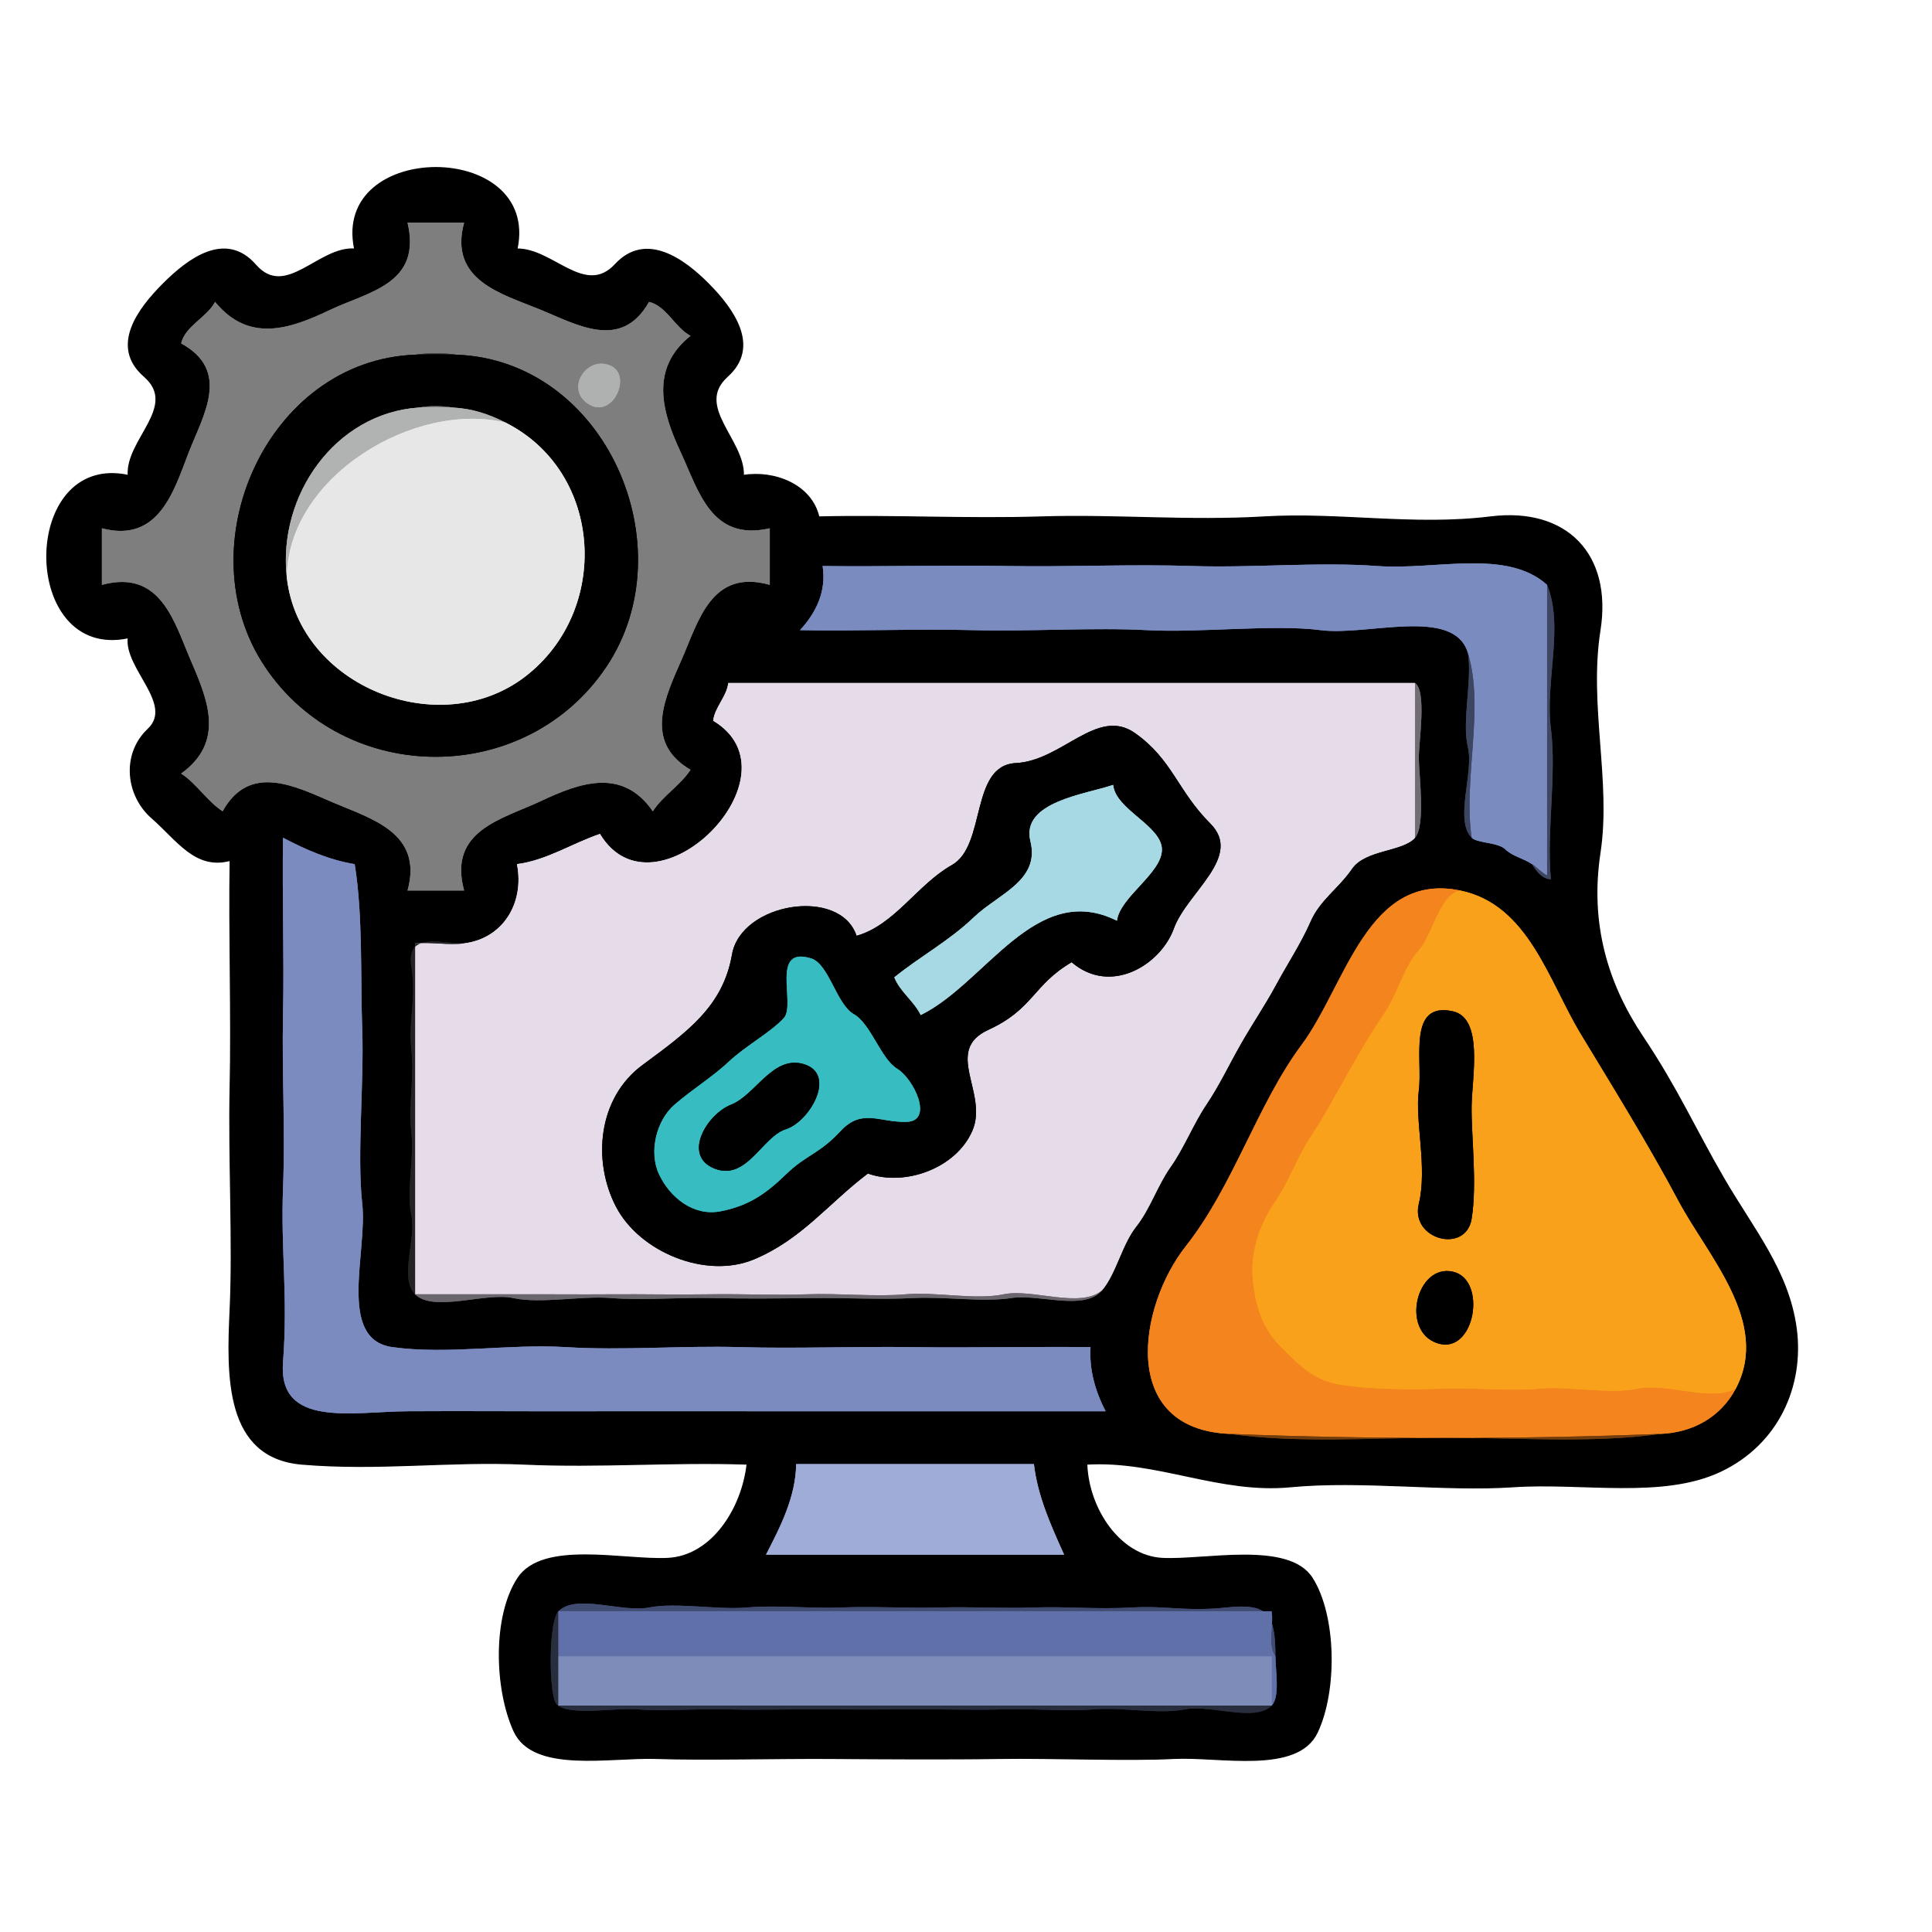 <svg xmlns="http://www.w3.org/2000/svg" xmlns:v="https://svgstorm.com"
viewBox = "0 0 512 512"
width="512"
height="512">
<g fill="None" fill-opacity="0.0" stroke="#000000" stroke-opacity="0.00" stroke-width="0.3"><path d="
M 0.00 512.00 
L 512.00 512.00
L 512.00 0.00
L 0.00 0.00
L 0.00 512.00
M 137.00 66.00 
C 146.50 65.88 155.01 78.81 163.08 70.08 C 171.16 61.36 181.26 68.70 187.75 75.25 C 194.24 81.80 201.59 91.82 192.75 99.75 C 183.92 107.69 197.26 116.55 197.00 126.00
C 205.20 124.68 215.00 128.42 217.00 137.00
C 236.80 136.53 256.15 137.62 276.00 137.00 C 295.85 136.38 314.99 138.19 335.00 137.00 C 355.01 135.81 374.72 139.51 395.00 137.00 C 415.28 134.49 427.14 147.05 424.00 167.00 C 420.86 186.95 426.88 207.02 424.00 226.00 C 421.12 244.98 426.07 260.90 435.30 274.70 C 444.53 288.49 449.01 298.84 456.77 312.23 C 464.53 325.62 473.95 336.79 476.00 352.00 C 478.05 367.21 471.25 382.69 455.92 389.92 C 440.60 397.16 419.23 392.76 401.00 394.00 C 382.77 395.24 360.90 392.19 342.00 394.00 C 323.10 395.81 306.73 386.89 288.00 388.00
C 288.43 399.93 296.76 412.40 308.00 413.00 C 319.24 413.60 341.50 408.37 347.75 418.25 C 354.01 428.13 354.33 447.92 349.08 459.08 C 343.82 470.24 323.07 465.36 311.00 466.00 C 298.93 466.64 278.32 465.79 265.00 466.00 C 251.68 466.21 233.37 466.10 220.00 466.00 C 206.63 465.90 186.25 466.44 174.00 466.00 C 161.75 465.56 141.33 469.93 136.23 458.77 C 131.13 447.61 130.64 428.30 137.25 418.25 C 143.87 408.21 165.37 413.60 177.00 413.00 C 188.63 412.40 196.65 399.93 198.00 388.00
C 178.04 387.32 159.05 388.90 139.00 388.00 C 118.95 387.10 100.41 389.73 80.00 388.00 C 59.59 386.27 60.18 364.58 61.00 347.00 C 61.82 329.42 60.58 306.70 61.00 288.00 C 61.42 269.30 60.68 247.02 61.00 228.00
C 51.77 230.46 47.03 222.68 40.25 216.75 C 33.46 210.82 32.23 199.88 39.25 193.25 C 46.27 186.62 33.04 177.11 34.00 169.00
C 5.24 175.11 5.20 119.86 34.00 126.00
C 33.32 116.56 47.41 107.72 38.25 99.75 C 29.09 91.79 36.70 81.80 43.25 75.25 C 49.79 68.69 59.75 61.09 67.75 70.25 C 75.76 79.41 84.47 65.34 94.00 66.00
C 87.95 37.23 143.04 37.21 137.00 66.00 Z"/>
</g>
<g fill="None" fill-opacity="0.0" stroke="#000000" stroke-opacity="1.00" stroke-width="0.3"><path d="
M 137.00 66.00 
C 143.04 37.21 87.95 37.23 94.00 66.00
C 84.47 65.34 75.76 79.41 67.75 70.25 C 59.75 61.09 49.79 68.69 43.25 75.25 C 36.70 81.80 29.09 91.79 38.25 99.75 C 47.41 107.72 33.32 116.56 34.00 126.00
C 5.20 119.86 5.24 175.11 34.00 169.00
C 33.04 177.11 46.27 186.62 39.25 193.25 C 32.23 199.88 33.46 210.82 40.25 216.75 C 47.03 222.68 51.77 230.46 61.00 228.00
C 60.68 247.02 61.42 269.30 61.00 288.00 C 60.58 306.70 61.82 329.42 61.00 347.00 C 60.18 364.58 59.59 386.27 80.00 388.00 C 100.41 389.73 118.95 387.10 139.00 388.00 C 159.05 388.90 178.04 387.32 198.00 388.00
C 196.65 399.93 188.63 412.40 177.00 413.00 C 165.37 413.60 143.87 408.21 137.25 418.25 C 130.64 428.30 131.13 447.61 136.23 458.77 C 141.33 469.93 161.75 465.56 174.00 466.00 C 186.25 466.44 206.63 465.90 220.00 466.00 C 233.37 466.10 251.68 466.21 265.00 466.00 C 278.32 465.79 298.93 466.64 311.00 466.00 C 323.07 465.36 343.82 470.24 349.08 459.08 C 354.33 447.92 354.01 428.13 347.75 418.25 C 341.50 408.37 319.24 413.60 308.00 413.00 C 296.76 412.40 288.43 399.93 288.00 388.00
C 306.73 386.89 323.10 395.81 342.00 394.00 C 360.90 392.19 382.77 395.24 401.00 394.00 C 419.23 392.76 440.60 397.16 455.92 389.92 C 471.25 382.69 478.05 367.21 476.00 352.00 C 473.95 336.79 464.53 325.62 456.77 312.23 C 449.01 298.84 444.53 288.49 435.30 274.70 C 426.07 260.90 421.12 244.98 424.00 226.00 C 426.88 207.02 420.86 186.95 424.00 167.00 C 427.14 147.05 415.28 134.49 395.00 137.00 C 374.72 139.51 355.01 135.81 335.00 137.00 C 314.99 138.19 295.85 136.38 276.00 137.00 C 256.15 137.62 236.80 136.53 217.00 137.00
C 215.00 128.42 205.20 124.68 197.00 126.00
C 197.26 116.55 183.92 107.69 192.75 99.75 C 201.59 91.82 194.24 81.80 187.75 75.25 C 181.26 68.70 171.16 61.36 163.08 70.08 C 155.01 78.81 146.50 65.88 137.00 66.00
M 123.00 59.00 
C 118.82 74.31 133.12 77.92 143.02 81.98 C 152.93 86.03 164.65 93.03 172.00 80.00
C 176.63 81.09 178.87 86.82 183.00 89.00
C 172.14 97.64 175.45 109.24 180.32 119.68 C 185.19 130.12 188.45 143.55 204.00 140.00
C 204.00 145.00 204.00 150.00 204.00 155.00
C 188.54 150.61 185.08 164.69 180.69 174.69 C 176.31 184.70 170.42 196.65 183.00 204.00
C 180.29 208.14 175.65 210.91 173.00 215.00
C 164.91 203.28 153.52 207.50 143.31 212.31 C 133.09 217.11 118.67 220.07 123.00 236.00
C 118.00 236.00 113.00 236.00 108.00 236.00
C 112.23 220.69 98.29 216.97 88.31 212.69 C 78.32 208.42 66.18 202.07 59.00 215.00
C 54.86 212.30 52.09 207.65 48.00 205.00
C 59.58 196.66 55.16 185.66 50.68 175.32 C 46.20 164.98 42.70 150.75 27.00 155.00
C 27.00 150.00 27.00 145.00 27.00 140.00
C 42.13 143.99 46.11 129.95 49.98 119.98 C 53.84 110.00 61.30 98.30 48.00 91.00
C 49.09 86.37 54.82 84.13 57.00 80.00
C 65.91 90.91 76.78 87.21 87.23 82.23 C 97.67 77.25 111.83 75.32 108.00 59.00
C 113.00 59.00 118.00 59.00 123.00 59.00
M 410.00 155.00 
C 414.51 166.09 409.44 180.56 411.00 193.00 C 412.56 205.44 409.83 220.34 411.00 233.00
C 408.78 233.05 407.01 230.71 406.00 229.00
C 403.72 227.46 400.84 226.96 398.92 225.08 C 397.01 223.20 391.44 223.47 390.00 222.00
C 385.36 217.27 390.65 204.77 389.00 198.00 C 387.35 191.23 390.21 180.17 389.00 173.00
C 385.27 160.71 362.41 168.61 350.00 167.00 C 337.59 165.39 317.97 167.75 304.00 167.00 C 290.03 166.25 272.62 167.39 258.00 167.00 C 243.38 166.61 226.80 167.29 212.00 167.00
C 216.33 162.30 219.03 156.68 218.00 150.00
C 234.18 150.21 250.88 149.72 267.00 150.00 C 283.12 150.28 300.07 149.47 316.00 150.00 C 331.93 150.53 349.53 148.86 365.00 150.00 C 380.47 151.14 399.25 145.32 410.00 155.00
M 375.00 222.00 
C 371.68 225.74 361.82 225.06 358.25 230.25 C 354.68 235.45 349.76 238.47 347.25 244.25 C 344.73 250.02 341.03 255.60 338.08 261.08 C 335.12 266.55 331.79 271.39 328.75 276.75 C 325.70 282.10 323.15 287.56 319.70 292.70 C 316.24 297.84 313.79 304.18 310.23 309.23 C 306.66 314.28 304.86 320.29 301.08 325.08 C 297.29 329.86 295.76 337.65 292.00 342.00
C 287.23 347.52 275.51 342.86 268.00 344.00 C 260.49 345.14 250.21 343.56 242.00 344.00 C 233.79 344.44 223.44 343.90 215.00 344.00 C 206.56 344.10 197.42 344.22 189.00 344.00 C 180.58 343.78 170.13 344.65 162.00 344.00 C 153.87 343.35 143.30 345.59 136.00 344.00 C 128.70 342.41 114.90 347.90 110.00 343.00
C 105.71 338.71 110.37 328.39 109.00 322.00 C 107.63 315.61 109.82 307.24 109.00 300.00 C 108.18 292.76 109.83 286.02 109.00 278.00 C 108.17 269.98 110.39 265.25 109.00 256.00 C 107.61 246.75 117.19 250.16 123.00 250.00
C 133.27 248.73 139.04 239.34 137.00 229.00
C 144.84 228.00 151.63 223.49 159.00 221.00
C 173.44 245.01 213.00 205.38 189.00 191.00
C 189.43 187.37 192.58 184.65 193.00 181.00
C 253.67 181.00 314.33 181.00 375.00 181.00
C 378.18 183.22 375.96 196.68 376.00 201.00 C 376.04 205.32 377.84 218.80 375.00 222.00
M 94.00 229.00 
C 96.22 242.66 95.50 259.07 96.00 273.00 C 96.50 286.93 94.57 306.20 96.00 319.00 C 97.43 331.80 89.27 354.96 104.00 357.00 C 118.74 359.04 134.92 356.07 150.00 357.00 C 165.08 357.93 180.73 356.57 196.00 357.00 C 211.27 357.43 226.59 356.78 242.00 357.00 C 257.41 357.22 273.53 356.83 289.00 357.00
C 288.63 363.10 290.30 368.75 293.00 374.00
C 277.72 374.01 262.26 373.99 247.00 374.00 C 231.74 374.01 216.20 373.98 201.00 374.00 C 185.80 374.02 170.04 373.96 155.00 374.00 C 139.96 374.05 122.60 373.90 108.00 374.00 C 93.40 374.10 73.66 378.50 75.00 361.00 C 76.34 343.50 74.38 331.39 75.00 315.00 C 75.62 298.61 74.68 284.98 75.00 269.00 C 75.32 253.02 74.76 237.90 75.00 222.00
C 81.04 225.19 87.26 227.90 94.00 229.00
M 387.00 236.00 
C 405.05 239.74 410.34 259.88 418.92 274.08 C 427.51 288.27 436.93 303.49 444.77 318.23 C 452.61 332.97 469.27 350.44 460.00 368.00
C 455.94 375.69 448.43 379.68 440.00 380.00
C 422.14 382.55 401.67 381.00 383.00 381.00 C 364.33 381.00 343.78 382.54 326.00 380.00
C 296.43 378.87 301.62 346.24 314.25 330.25 C 326.89 314.26 333.20 292.67 344.92 276.92 C 356.64 261.17 362.39 230.90 387.00 236.00
M 274.00 388.00 
C 274.98 396.50 278.57 404.39 282.00 412.00
C 255.67 412.00 229.33 412.00 203.00 412.00
C 206.90 404.42 210.83 396.76 211.00 388.00
C 232.00 388.00 253.00 388.00 274.00 388.00
M 338.00 439.00 
C 338.00 442.37 339.29 449.71 337.00 452.00
C 332.51 456.49 320.68 451.64 314.00 453.00 C 307.32 454.36 297.39 452.40 290.00 453.00 C 282.61 453.60 273.69 452.75 266.00 453.00 C 258.31 453.25 249.79 452.93 242.00 453.00 C 234.21 453.07 224.63 453.06 217.00 453.00 C 209.37 452.94 200.06 453.24 193.00 453.00 C 185.94 452.76 174.86 453.57 169.00 453.00 C 163.14 452.43 148.77 455.24 147.08 450.92 C 145.40 446.59 145.48 429.52 148.00 427.00
C 152.73 422.27 164.85 427.42 172.00 426.00 C 179.15 424.58 190.09 426.68 198.00 426.00 C 205.91 425.32 214.67 426.33 223.00 426.00 C 231.33 425.67 240.41 426.23 249.00 426.00 C 257.59 425.77 265.06 426.29 274.00 426.00 C 282.94 425.71 290.47 426.52 300.00 426.00 C 309.53 425.48 314.08 427.14 325.00 426.00 C 335.92 424.86 338.00 427.48 338.00 439.00 Z"/>
</g>
<g fill="None" fill-opacity="0.0" stroke="#7E7E7E" stroke-opacity="1.00" stroke-width="0.3"><path d="
M 123.00 59.00 
C 118.00 59.00 113.00 59.00 108.00 59.00
C 111.83 75.32 97.67 77.25 87.23 82.23 C 76.78 87.21 65.91 90.91 57.00 80.00
C 54.82 84.13 49.09 86.37 48.00 91.00
C 61.30 98.30 53.84 110.00 49.98 119.98 C 46.11 129.95 42.13 143.99 27.00 140.00
C 27.00 145.00 27.00 150.00 27.00 155.00
C 42.70 150.75 46.20 164.98 50.68 175.32 C 55.16 185.66 59.58 196.66 48.00 205.00
C 52.09 207.65 54.86 212.30 59.00 215.00
C 66.18 202.07 78.32 208.42 88.31 212.69 C 98.29 216.97 112.23 220.69 108.00 236.00
C 113.00 236.00 118.00 236.00 123.00 236.00
C 118.67 220.07 133.09 217.11 143.31 212.31 C 153.52 207.50 164.91 203.28 173.00 215.00
C 175.65 210.91 180.29 208.14 183.00 204.00
C 170.42 196.65 176.31 184.70 180.69 174.69 C 185.08 164.69 188.54 150.61 204.00 155.00
C 204.00 150.00 204.00 145.00 204.00 140.00
C 188.45 143.55 185.19 130.12 180.32 119.68 C 175.45 109.24 172.14 97.64 183.00 89.00
C 178.87 86.82 176.63 81.09 172.00 80.00
C 164.65 93.03 152.93 86.03 143.02 81.98 C 133.12 77.92 118.82 74.31 123.00 59.00
M 121.00 94.00 
C 160.56 95.51 181.99 144.92 160.70 176.70 C 139.41 208.48 91.58 208.53 70.25 176.75 C 48.91 144.97 70.66 95.50 110.00 94.00
C 113.68 93.47 117.39 93.48 121.00 94.00
M 162.00 97.00 
C 167.56 99.72 162.28 111.16 155.93 107.07 C 149.57 102.99 155.68 93.91 162.00 97.00 Z"/>
</g>
<g fill="None" fill-opacity="0.0" stroke="#414141" stroke-opacity="1.00" stroke-width="0.3"><path d="
M 110.00 94.00 
C 113.63 93.86 117.37 93.86 121.00 94.00
C 117.39 93.48 113.68 93.47 110.00 94.00 Z"/>
</g>
<g fill="None" fill-opacity="0.0" stroke="#000000" stroke-opacity="1.00" stroke-width="0.3"><path d="
M 121.00 94.00 
C 117.37 93.86 113.63 93.86 110.00 94.00
C 70.66 95.50 48.91 144.97 70.25 176.75 C 91.58 208.53 139.41 208.48 160.70 176.70 C 181.99 144.92 160.56 95.51 121.00 94.00
M 120.00 108.00 
C 125.17 108.28 129.43 109.69 134.00 112.00
C 159.93 125.11 161.88 161.78 139.25 179.25 C 116.61 196.71 79.24 182.04 76.00 153.00
C 73.58 131.33 88.78 109.51 111.00 108.00
C 114.19 107.43 116.89 107.49 120.00 108.00 Z"/>
</g>
<g fill="None" fill-opacity="0.0" stroke="#AFB0B0" stroke-opacity="1.00" stroke-width="0.3"><path d="
M 162.00 97.00 
C 155.68 93.91 149.57 102.99 155.93 107.07 C 162.28 111.16 167.56 99.72 162.00 97.00 Z"/>
</g>
<g fill="None" fill-opacity="0.0" stroke="#5A5B5B" stroke-opacity="1.00" stroke-width="0.3"><path d="
M 111.00 108.00 
C 113.92 107.80 117.08 107.84 120.00 108.00
C 116.89 107.49 114.19 107.43 111.00 108.00 Z"/>
</g>
<g fill="None" fill-opacity="0.0" stroke="#B1B2B2" stroke-opacity="1.00" stroke-width="0.3"><path d="
M 76.00 153.00 
C 76.25 126.17 110.07 106.15 134.00 112.00
C 129.43 109.69 125.17 108.28 120.00 108.00
C 117.08 107.84 113.92 107.80 111.00 108.00
C 88.78 109.51 73.58 131.33 76.00 153.00 Z"/>
</g>
<g fill="None" fill-opacity="0.0" stroke="#E7E7E7" stroke-opacity="1.00" stroke-width="0.3"><path d="
M 76.00 153.00 
C 79.24 182.04 116.61 196.71 139.25 179.25 C 161.88 161.78 159.93 125.11 134.00 112.00
C 110.07 106.15 76.25 126.17 76.00 153.00 Z"/>
</g>
<g fill="None" fill-opacity="0.0" stroke="#7A8BC0" stroke-opacity="1.00" stroke-width="0.3"><path d="
M 389.00 173.00 
C 393.48 187.77 387.72 206.31 390.00 222.00
C 391.44 223.47 397.01 223.20 398.92 225.08 C 400.84 226.96 403.72 227.46 406.00 229.00
C 407.39 229.94 408.54 231.26 410.00 232.00
C 410.00 206.33 410.00 180.67 410.00 155.00
C 399.25 145.32 380.47 151.14 365.00 150.00 C 349.53 148.86 331.93 150.53 316.00 150.00 C 300.07 149.47 283.12 150.28 267.00 150.00 C 250.88 149.72 234.18 150.21 218.00 150.00
C 219.03 156.68 216.33 162.30 212.00 167.00
C 226.80 167.29 243.38 166.61 258.00 167.00 C 272.62 167.39 290.03 166.25 304.00 167.00 C 317.97 167.75 337.59 165.39 350.00 167.00 C 362.41 168.61 385.27 160.71 389.00 173.00 Z"/>
</g>
<g fill="None" fill-opacity="0.0" stroke="#3E4661" stroke-opacity="1.00" stroke-width="0.3"><path d="
M 406.00 229.00 
C 407.01 230.71 408.78 233.05 411.00 233.00
C 409.83 220.34 412.56 205.44 411.00 193.00 C 409.44 180.56 414.51 166.09 410.00 155.00
C 410.00 180.67 410.00 206.33 410.00 232.00
C 408.54 231.26 407.39 229.94 406.00 229.00 Z"/>
</g>
<g fill="None" fill-opacity="0.0" stroke="#3D4661" stroke-opacity="1.00" stroke-width="0.3"><path d="
M 390.00 222.00 
C 387.72 206.31 393.48 187.77 389.00 173.00
C 390.21 180.17 387.35 191.23 389.00 198.00 C 390.65 204.77 385.36 217.27 390.00 222.00 Z"/>
</g>
<g fill="None" fill-opacity="0.0" stroke="#E6DBE9" stroke-opacity="1.00" stroke-width="0.3"><path d="
M 123.00 250.00 
C 118.73 250.53 114.28 249.60 110.00 250.00
C 110.00 281.00 110.00 312.00 110.00 343.00
C 118.65 342.97 127.36 343.04 136.00 343.00 C 144.64 342.96 153.38 343.07 162.00 343.00 C 170.62 342.93 179.44 343.15 188.00 343.00 C 196.56 342.85 205.56 343.32 214.00 343.00 C 222.44 342.68 231.84 343.71 240.00 343.00 C 248.16 342.29 258.46 344.58 266.00 343.00 C 273.54 341.42 286.17 346.84 292.00 342.00
C 295.76 337.65 297.29 329.86 301.08 325.08 C 304.86 320.29 306.66 314.28 310.23 309.23 C 313.79 304.18 316.24 297.84 319.70 292.70 C 323.15 287.56 325.70 282.10 328.75 276.75 C 331.79 271.39 335.12 266.55 338.08 261.08 C 341.03 255.60 344.73 250.02 347.25 244.25 C 349.76 238.47 354.68 235.45 358.25 230.25 C 361.82 225.06 371.68 225.74 375.00 222.00
C 375.00 208.33 375.00 194.67 375.00 181.00
C 314.33 181.00 253.67 181.00 193.00 181.00
C 192.58 184.65 189.43 187.37 189.00 191.00
C 213.00 205.38 173.44 245.01 159.00 221.00
C 151.63 223.49 144.84 228.00 137.00 229.00
C 139.04 239.34 133.27 248.73 123.00 250.00
M 284.00 255.00 
C 273.65 261.08 273.93 267.41 261.92 272.92 C 249.91 278.43 262.02 289.69 257.68 299.68 C 253.33 309.67 239.79 314.48 230.00 311.00
C 219.50 318.93 212.46 328.49 199.77 333.77 C 187.08 339.05 169.50 331.85 163.23 319.77 C 156.96 307.69 158.41 291.00 170.25 282.25 C 182.09 273.50 191.59 266.76 193.98 252.98 C 196.36 239.19 222.66 234.94 227.00 248.00
C 237.15 245.10 243.04 234.45 252.25 229.25 C 261.46 224.05 256.98 202.83 269.22 202.22 C 281.47 201.62 290.78 187.25 300.75 194.25 C 310.71 201.26 311.97 209.46 320.75 218.25 C 329.53 227.04 314.55 236.48 311.08 246.08 C 307.61 255.68 294.35 263.90 284.00 255.00 Z"/>
</g>
<g fill="None" fill-opacity="0.0" stroke="#726D74" stroke-opacity="1.00" stroke-width="0.3"><path d="
M 375.00 222.00 
C 377.84 218.80 376.04 205.32 376.00 201.00 C 375.96 196.68 378.18 183.22 375.00 181.00
C 375.00 194.67 375.00 208.33 375.00 222.00 Z"/>
</g>
<g fill="None" fill-opacity="0.0" stroke="#000000" stroke-opacity="1.00" stroke-width="0.3"><path d="
M 284.00 255.00 
C 294.35 263.90 307.61 255.68 311.08 246.08 C 314.55 236.48 329.53 227.04 320.75 218.25 C 311.97 209.46 310.71 201.26 300.75 194.25 C 290.78 187.25 281.47 201.62 269.22 202.22 C 256.98 202.83 261.46 224.05 252.25 229.25 C 243.04 234.45 237.15 245.10 227.00 248.00
C 222.66 234.94 196.36 239.19 193.98 252.98 C 191.59 266.76 182.09 273.50 170.25 282.25 C 158.41 291.00 156.96 307.69 163.23 319.77 C 169.50 331.85 187.08 339.05 199.77 333.77 C 212.46 328.49 219.50 318.93 230.00 311.00
C 239.79 314.48 253.33 309.67 257.68 299.68 C 262.02 289.69 249.91 278.43 261.92 272.92 C 273.93 267.41 273.65 261.08 284.00 255.00
M 295.00 208.00 
C 295.60 214.55 307.82 218.80 307.92 225.08 C 308.02 231.36 296.80 237.65 296.00 244.00
C 274.48 233.26 261.24 260.55 244.00 269.00
C 242.20 265.27 238.51 262.84 237.00 259.00
C 243.90 253.43 251.64 249.27 258.08 243.08 C 264.52 236.89 275.68 233.41 273.07 222.93 C 270.47 212.44 287.80 210.49 295.00 208.00
M 215.00 254.00 
C 219.66 255.46 221.69 266.16 226.25 268.75 C 230.82 271.33 233.41 280.60 237.77 283.23 C 242.13 285.86 247.53 297.07 240.30 297.30 C 233.07 297.54 228.49 293.59 222.75 299.75 C 217.02 305.91 213.70 305.96 208.25 311.25 C 202.80 316.54 198.24 319.58 191.00 321.00 C 183.75 322.42 177.57 317.32 174.70 311.30 C 171.82 305.29 173.97 296.88 178.75 292.75 C 183.54 288.62 189.09 285.20 193.25 281.25 C 197.41 277.30 204.54 273.38 207.75 269.75 C 210.96 266.12 203.98 250.55 215.00 254.00 Z"/>
</g>
<g fill="None" fill-opacity="0.0" stroke="#A6D9E4" stroke-opacity="1.00" stroke-width="0.3"><path d="
M 295.00 208.00 
C 287.80 210.49 270.47 212.44 273.07 222.93 C 275.68 233.41 264.52 236.89 258.08 243.08 C 251.64 249.27 243.90 253.43 237.00 259.00
C 238.51 262.84 242.20 265.27 244.00 269.00
C 261.24 260.55 274.48 233.26 296.00 244.00
C 296.80 237.65 308.02 231.36 307.92 225.08 C 307.82 218.80 295.60 214.55 295.00 208.00 Z"/>
</g>
<g fill="None" fill-opacity="0.0" stroke="#7B8BC0" stroke-opacity="1.00" stroke-width="0.3"><path d="
M 94.00 229.00 
C 87.26 227.90 81.04 225.19 75.00 222.00
C 74.76 237.90 75.32 253.02 75.00 269.00 C 74.68 284.98 75.62 298.61 75.00 315.00 C 74.38 331.39 76.34 343.50 75.00 361.00 C 73.66 378.50 93.40 374.10 108.00 374.00 C 122.60 373.90 139.96 374.05 155.00 374.00 C 170.04 373.96 185.80 374.02 201.00 374.00 C 216.20 373.98 231.74 374.01 247.00 374.00 C 262.26 373.99 277.72 374.01 293.00 374.00
C 290.30 368.75 288.63 363.10 289.00 357.00
C 273.53 356.83 257.41 357.22 242.00 357.00 C 226.59 356.78 211.27 357.43 196.00 357.00 C 180.73 356.57 165.08 357.93 150.00 357.00 C 134.92 356.07 118.74 359.04 104.00 357.00 C 89.27 354.96 97.43 331.80 96.00 319.00 C 94.57 306.20 96.50 286.93 96.00 273.00 C 95.50 259.07 96.22 242.66 94.00 229.00 Z"/>
</g>
<g fill="None" fill-opacity="0.0" stroke="#F4841E" stroke-opacity="1.00" stroke-width="0.3"><path d="
M 326.00 380.00 
C 363.62 381.44 402.38 381.44 440.00 380.00
C 448.43 379.68 455.94 375.69 460.00 368.00
C 453.33 371.60 441.72 366.37 434.00 368.00 C 426.28 369.63 416.13 367.25 408.00 368.00 C 399.87 368.75 390.19 367.64 382.00 368.00 C 373.81 368.36 363.48 368.18 355.93 367.07 C 348.37 365.97 344.97 362.39 339.75 357.25 C 334.53 352.11 332.69 346.14 332.00 339.00 C 331.31 331.85 333.89 324.30 337.75 318.75 C 341.62 313.20 343.70 306.76 347.31 301.31 C 350.91 295.85 353.84 290.41 356.92 284.92 C 360.01 279.44 363.30 273.73 366.75 268.75 C 370.21 263.77 372.09 256.16 375.92 251.92 C 379.76 247.69 381.45 237.05 387.00 236.00
C 362.39 230.90 356.64 261.17 344.92 276.92 C 333.20 292.67 326.89 314.26 314.25 330.25 C 301.62 346.24 296.43 378.87 326.00 380.00 Z"/>
</g>
<g fill="None" fill-opacity="0.0" stroke="#F9A11A" stroke-opacity="1.00" stroke-width="0.3"><path d="
M 460.00 368.00 
C 469.27 350.44 452.61 332.97 444.77 318.23 C 436.93 303.49 427.51 288.27 418.92 274.08 C 410.34 259.88 405.05 239.74 387.00 236.00
C 381.45 237.05 379.76 247.69 375.92 251.92 C 372.09 256.16 370.21 263.77 366.75 268.75 C 363.30 273.73 360.01 279.44 356.92 284.92 C 353.84 290.41 350.91 295.85 347.31 301.31 C 343.70 306.76 341.62 313.20 337.75 318.75 C 333.89 324.30 331.31 331.85 332.00 339.00 C 332.69 346.14 334.53 352.11 339.75 357.25 C 344.97 362.39 348.37 365.97 355.93 367.07 C 363.48 368.18 373.81 368.36 382.00 368.00 C 390.19 367.64 399.87 368.75 408.00 368.00 C 416.13 367.25 426.28 369.63 434.00 368.00 C 441.72 366.37 453.33 371.60 460.00 368.00
M 385.00 268.00 
C 393.18 269.79 390.14 285.24 390.00 293.00 C 389.86 300.76 391.52 313.61 390.00 323.00 C 388.48 332.39 373.68 328.54 376.00 319.00 C 378.33 309.46 374.93 297.04 376.00 289.00 C 377.07 280.96 372.94 265.36 385.00 268.00
M 385.00 337.00 
C 394.23 339.02 390.91 359.14 381.00 356.00 C 371.08 352.85 375.33 334.89 385.00 337.00 Z"/>
</g>
<g fill="None" fill-opacity="0.0" stroke="#232224" stroke-opacity="1.00" stroke-width="0.3"><path d="
M 110.00 343.00 
C 110.00 312.00 110.00 281.00 110.00 250.00
C 114.28 249.60 118.73 250.53 123.00 250.00
C 117.19 250.16 107.61 246.75 109.00 256.00 C 110.39 265.25 108.17 269.98 109.00 278.00 C 109.83 286.02 108.18 292.76 109.00 300.00 C 109.82 307.24 107.63 315.61 109.00 322.00 C 110.37 328.39 105.71 338.71 110.00 343.00 Z"/>
</g>
<g fill="None" fill-opacity="0.0" stroke="#36BCC1" stroke-opacity="1.00" stroke-width="0.3"><path d="
M 215.00 254.00 
C 203.98 250.55 210.96 266.12 207.75 269.75 C 204.54 273.38 197.41 277.30 193.25 281.25 C 189.09 285.20 183.54 288.62 178.75 292.75 C 173.97 296.88 171.82 305.29 174.70 311.30 C 177.57 317.32 183.75 322.42 191.00 321.00 C 198.24 319.58 202.80 316.54 208.25 311.25 C 213.70 305.96 217.02 305.91 222.75 299.75 C 228.49 293.59 233.07 297.54 240.30 297.30 C 247.53 297.07 242.13 285.86 237.77 283.23 C 233.41 280.60 230.82 271.33 226.25 268.75 C 221.69 266.16 219.66 255.46 215.00 254.00
M 213.00 282.00 
C 221.87 284.65 214.56 297.25 208.25 299.25 C 201.93 301.25 197.88 313.08 189.33 309.67 C 180.78 306.26 187.27 295.31 193.75 292.75 C 200.23 290.20 204.82 279.55 213.00 282.00 Z"/>
</g>
<g fill="None" fill-opacity="0.0" stroke="#000000" stroke-opacity="1.00" stroke-width="0.3"><path d="
M 385.00 268.00 
C 372.94 265.36 377.07 280.96 376.00 289.00 C 374.93 297.04 378.33 309.46 376.00 319.00 C 373.68 328.54 388.48 332.39 390.00 323.00 C 391.52 313.61 389.86 300.76 390.00 293.00 C 390.14 285.24 393.18 269.79 385.00 268.00 Z"/>
</g>
<g fill="None" fill-opacity="0.0" stroke="#000000" stroke-opacity="1.00" stroke-width="0.3"><path d="
M 213.00 282.00 
C 204.82 279.55 200.23 290.20 193.75 292.75 C 187.27 295.31 180.78 306.26 189.33 309.67 C 197.88 313.08 201.93 301.25 208.25 299.25 C 214.56 297.25 221.87 284.65 213.00 282.00 Z"/>
</g>
<g fill="None" fill-opacity="0.0" stroke="#000000" stroke-opacity="1.00" stroke-width="0.3"><path d="
M 385.00 337.00 
C 375.33 334.89 371.08 352.85 381.00 356.00 C 390.91 359.14 394.23 339.02 385.00 337.00 Z"/>
</g>
<g fill="None" fill-opacity="0.0" stroke="#6B666D" stroke-opacity="1.00" stroke-width="0.3"><path d="
M 110.00 343.00 
C 114.90 347.90 128.70 342.41 136.00 344.00 C 143.30 345.59 153.87 343.35 162.00 344.00 C 170.13 344.65 180.58 343.78 189.00 344.00 C 197.42 344.22 206.56 344.10 215.00 344.00 C 223.44 343.90 233.79 344.44 242.00 344.00 C 250.21 343.56 260.49 345.14 268.00 344.00 C 275.51 342.86 287.23 347.52 292.00 342.00
C 286.17 346.84 273.54 341.42 266.00 343.00 C 258.46 344.58 248.16 342.29 240.00 343.00 C 231.84 343.71 222.44 342.68 214.00 343.00 C 205.56 343.32 196.56 342.85 188.00 343.00 C 179.44 343.15 170.62 342.93 162.00 343.00 C 153.38 343.07 144.64 342.96 136.00 343.00 C 127.36 343.04 118.65 342.97 110.00 343.00 Z"/>
</g>
<g fill="None" fill-opacity="0.0" stroke="#723D0D" stroke-opacity="1.00" stroke-width="0.3"><path d="
M 440.00 380.00 
C 402.38 381.44 363.62 381.44 326.00 380.00
C 343.78 382.54 364.33 381.00 383.00 381.00 C 401.67 381.00 422.14 382.55 440.00 380.00 Z"/>
</g>
<g fill="None" fill-opacity="0.0" stroke="#9EACD7" stroke-opacity="1.00" stroke-width="0.3"><path d="
M 274.00 388.00 
C 253.00 388.00 232.00 388.00 211.00 388.00
C 210.83 396.76 206.90 404.42 203.00 412.00
C 229.33 412.00 255.67 412.00 282.00 412.00
C 278.57 404.39 274.98 396.50 274.00 388.00 Z"/>
</g>
<g fill="None" fill-opacity="0.0" stroke="#414C72" stroke-opacity="1.00" stroke-width="0.3"><path d="
M 148.00 427.00 
C 211.00 427.00 274.00 427.00 337.00 427.00
C 337.63 430.83 335.72 435.99 338.00 439.00
C 338.00 427.48 335.92 424.86 325.00 426.00 C 314.08 427.14 309.53 425.48 300.00 426.00 C 290.47 426.52 282.94 425.71 274.00 426.00 C 265.06 426.29 257.59 425.77 249.00 426.00 C 240.41 426.23 231.33 425.67 223.00 426.00 C 214.67 426.33 205.91 425.32 198.00 426.00 C 190.09 426.68 179.15 424.58 172.00 426.00 C 164.85 427.42 152.73 422.27 148.00 427.00 Z"/>
</g>
<g fill="None" fill-opacity="0.0" stroke="#292E3E" stroke-opacity="1.00" stroke-width="0.3"><path d="
M 337.00 452.00 
C 274.00 452.00 211.00 452.00 148.00 452.00
C 148.00 447.67 148.00 443.33 148.00 439.00
C 148.00 435.00 148.00 431.00 148.00 427.00
C 145.48 429.52 145.40 446.59 147.08 450.92 C 148.77 455.24 163.14 452.43 169.00 453.00 C 174.86 453.57 185.94 452.76 193.00 453.00 C 200.06 453.24 209.37 452.94 217.00 453.00 C 224.63 453.06 234.21 453.07 242.00 453.00 C 249.79 452.93 258.31 453.25 266.00 453.00 C 273.69 452.75 282.61 453.60 290.00 453.00 C 297.39 452.40 307.32 454.36 314.00 453.00 C 320.68 451.64 332.51 456.49 337.00 452.00 Z"/>
</g>
<g fill="None" fill-opacity="0.0" stroke="#6071AA" stroke-opacity="1.00" stroke-width="0.3"><path d="
M 148.00 439.00 
C 211.00 439.00 274.00 439.00 337.00 439.00
C 337.00 443.33 337.00 447.67 337.00 452.00
C 339.29 449.71 338.00 442.37 338.00 439.00
C 335.72 435.99 337.63 430.83 337.00 427.00
C 274.00 427.00 211.00 427.00 148.00 427.00
C 148.00 431.00 148.00 435.00 148.00 439.00 Z"/>
</g>
<g fill="None" fill-opacity="0.0" stroke="#7E8CBA" stroke-opacity="1.00" stroke-width="0.3"><path d="
M 337.00 452.00 
C 337.00 447.67 337.00 443.33 337.00 439.00
C 274.00 439.00 211.00 439.00 148.00 439.00
C 148.00 443.33 148.00 447.67 148.00 452.00
C 211.00 452.00 274.00 452.00 337.00 452.00 Z"/>
</g>
<g fill="#000000" fill-opacity="0.00" stroke="None">
<path d="
M 0.00 512.00 
L 512.00 512.00
L 512.00 0.00
L 0.00 0.00
L 0.00 512.00
M 137.00 66.00 
C 146.50 65.88 155.01 78.81 163.08 70.08 C 171.16 61.36 181.26 68.70 187.75 75.25 C 194.24 81.80 201.59 91.82 192.75 99.75 C 183.92 107.69 197.26 116.55 197.00 126.00
C 205.20 124.68 215.00 128.42 217.00 137.00
C 236.80 136.53 256.15 137.62 276.00 137.00 C 295.85 136.38 314.99 138.19 335.00 137.00 C 355.01 135.81 374.72 139.51 395.00 137.00 C 415.28 134.49 427.14 147.05 424.00 167.00 C 420.86 186.95 426.88 207.02 424.00 226.00 C 421.12 244.98 426.07 260.90 435.30 274.70 C 444.53 288.49 449.01 298.84 456.77 312.23 C 464.53 325.62 473.95 336.79 476.00 352.00 C 478.05 367.21 471.25 382.69 455.92 389.92 C 440.60 397.16 419.23 392.76 401.00 394.00 C 382.77 395.24 360.90 392.19 342.00 394.00 C 323.10 395.81 306.73 386.89 288.00 388.00
C 288.43 399.93 296.76 412.40 308.00 413.00 C 319.24 413.60 341.50 408.37 347.75 418.25 C 354.01 428.13 354.33 447.92 349.08 459.08 C 343.82 470.24 323.07 465.36 311.00 466.00 C 298.93 466.64 278.32 465.79 265.00 466.00 C 251.68 466.21 233.37 466.10 220.00 466.00 C 206.63 465.90 186.25 466.44 174.00 466.00 C 161.75 465.56 141.33 469.93 136.23 458.77 C 131.13 447.61 130.64 428.30 137.25 418.25 C 143.87 408.21 165.37 413.60 177.00 413.00 C 188.63 412.40 196.65 399.93 198.00 388.00
C 178.04 387.32 159.05 388.90 139.00 388.00 C 118.95 387.10 100.41 389.73 80.00 388.00 C 59.59 386.27 60.18 364.58 61.00 347.00 C 61.82 329.42 60.58 306.70 61.00 288.00 C 61.42 269.30 60.68 247.02 61.00 228.00
C 51.77 230.46 47.03 222.68 40.25 216.75 C 33.46 210.82 32.23 199.88 39.25 193.25 C 46.27 186.62 33.04 177.11 34.00 169.00
C 5.24 175.11 5.20 119.86 34.00 126.00
C 33.32 116.56 47.41 107.72 38.25 99.75 C 29.09 91.79 36.70 81.80 43.25 75.25 C 49.79 68.69 59.75 61.09 67.75 70.25 C 75.76 79.41 84.47 65.34 94.00 66.00
C 87.95 37.23 143.04 37.21 137.00 66.00 Z"/>
</g>
<g fill="#000000" fill-opacity="1.00" stroke="None">
<path d="
M 137.00 66.00 
C 143.04 37.21 87.95 37.23 94.00 66.00
C 84.47 65.34 75.76 79.41 67.75 70.25 C 59.75 61.09 49.79 68.69 43.25 75.25 C 36.70 81.80 29.09 91.79 38.25 99.75 C 47.41 107.72 33.32 116.56 34.00 126.00
C 5.20 119.86 5.24 175.11 34.00 169.00
C 33.04 177.11 46.27 186.62 39.25 193.25 C 32.23 199.88 33.46 210.82 40.25 216.75 C 47.03 222.68 51.77 230.46 61.00 228.00
C 60.68 247.02 61.42 269.30 61.00 288.00 C 60.58 306.70 61.82 329.42 61.00 347.00 C 60.18 364.58 59.59 386.27 80.00 388.00 C 100.41 389.73 118.95 387.10 139.00 388.00 C 159.05 388.90 178.04 387.32 198.00 388.00
C 196.65 399.93 188.63 412.40 177.00 413.00 C 165.37 413.60 143.87 408.21 137.25 418.25 C 130.64 428.30 131.13 447.61 136.23 458.77 C 141.33 469.93 161.75 465.56 174.00 466.00 C 186.25 466.44 206.63 465.90 220.00 466.00 C 233.37 466.10 251.68 466.21 265.00 466.00 C 278.32 465.79 298.93 466.64 311.00 466.00 C 323.07 465.36 343.82 470.24 349.08 459.08 C 354.33 447.92 354.01 428.13 347.75 418.25 C 341.50 408.37 319.24 413.60 308.00 413.00 C 296.76 412.40 288.43 399.93 288.00 388.00
C 306.73 386.89 323.10 395.81 342.00 394.00 C 360.90 392.19 382.77 395.24 401.00 394.00 C 419.23 392.76 440.60 397.16 455.92 389.92 C 471.25 382.69 478.05 367.21 476.00 352.00 C 473.95 336.79 464.53 325.62 456.77 312.23 C 449.01 298.84 444.53 288.49 435.30 274.70 C 426.07 260.90 421.12 244.98 424.00 226.00 C 426.88 207.02 420.86 186.95 424.00 167.00 C 427.14 147.05 415.28 134.49 395.00 137.00 C 374.72 139.51 355.01 135.81 335.00 137.00 C 314.99 138.19 295.85 136.38 276.00 137.00 C 256.15 137.62 236.80 136.53 217.00 137.00
C 215.00 128.42 205.20 124.68 197.00 126.00
C 197.26 116.55 183.92 107.69 192.75 99.75 C 201.59 91.82 194.24 81.80 187.75 75.25 C 181.26 68.70 171.16 61.36 163.08 70.08 C 155.01 78.81 146.50 65.88 137.00 66.00
M 123.00 59.00 
C 118.82 74.31 133.12 77.92 143.02 81.98 C 152.93 86.03 164.65 93.03 172.00 80.00
C 176.63 81.09 178.87 86.82 183.00 89.00
C 172.14 97.64 175.45 109.24 180.32 119.68 C 185.19 130.12 188.45 143.55 204.00 140.00
C 204.00 145.00 204.00 150.00 204.00 155.00
C 188.54 150.61 185.08 164.69 180.69 174.69 C 176.31 184.70 170.42 196.65 183.00 204.00
C 180.29 208.14 175.65 210.91 173.00 215.00
C 164.91 203.28 153.52 207.50 143.31 212.31 C 133.09 217.11 118.67 220.07 123.00 236.00
C 118.00 236.00 113.00 236.00 108.00 236.00
C 112.23 220.69 98.29 216.97 88.31 212.69 C 78.32 208.42 66.18 202.07 59.00 215.00
C 54.86 212.30 52.09 207.65 48.00 205.00
C 59.58 196.66 55.16 185.66 50.68 175.32 C 46.20 164.98 42.70 150.75 27.00 155.00
C 27.00 150.00 27.00 145.00 27.00 140.00
C 42.13 143.99 46.11 129.95 49.98 119.98 C 53.84 110.00 61.30 98.30 48.00 91.00
C 49.09 86.37 54.82 84.13 57.00 80.00
C 65.91 90.91 76.78 87.21 87.23 82.23 C 97.67 77.25 111.83 75.32 108.00 59.00
C 113.00 59.00 118.00 59.00 123.00 59.00
M 410.00 155.00 
C 414.51 166.09 409.44 180.56 411.00 193.00 C 412.56 205.44 409.83 220.34 411.00 233.00
C 408.78 233.05 407.01 230.71 406.00 229.00
C 403.72 227.46 400.84 226.96 398.92 225.08 C 397.01 223.20 391.44 223.47 390.00 222.00
C 385.36 217.27 390.65 204.77 389.00 198.00 C 387.35 191.23 390.21 180.17 389.00 173.00
C 385.27 160.71 362.41 168.61 350.00 167.00 C 337.59 165.39 317.97 167.75 304.00 167.00 C 290.03 166.25 272.62 167.39 258.00 167.00 C 243.38 166.61 226.80 167.29 212.00 167.00
C 216.33 162.30 219.03 156.68 218.00 150.00
C 234.18 150.21 250.88 149.72 267.00 150.00 C 283.12 150.28 300.07 149.47 316.00 150.00 C 331.93 150.53 349.53 148.86 365.00 150.00 C 380.47 151.14 399.25 145.32 410.00 155.00
M 375.00 222.00 
C 371.68 225.74 361.82 225.06 358.25 230.25 C 354.68 235.45 349.76 238.47 347.25 244.25 C 344.73 250.02 341.03 255.60 338.08 261.08 C 335.12 266.55 331.79 271.39 328.75 276.75 C 325.70 282.10 323.15 287.56 319.70 292.70 C 316.24 297.84 313.79 304.18 310.23 309.23 C 306.66 314.28 304.86 320.29 301.08 325.08 C 297.29 329.86 295.76 337.65 292.00 342.00
C 287.23 347.52 275.51 342.86 268.00 344.00 C 260.49 345.14 250.21 343.56 242.00 344.00 C 233.79 344.44 223.44 343.90 215.00 344.00 C 206.56 344.10 197.42 344.22 189.00 344.00 C 180.58 343.78 170.13 344.65 162.00 344.00 C 153.87 343.35 143.30 345.59 136.00 344.00 C 128.70 342.41 114.90 347.90 110.00 343.00
C 105.71 338.71 110.37 328.39 109.00 322.00 C 107.63 315.61 109.82 307.24 109.00 300.00 C 108.18 292.76 109.83 286.02 109.00 278.00 C 108.17 269.98 110.39 265.25 109.00 256.00 C 107.61 246.75 117.19 250.16 123.00 250.00
C 133.27 248.73 139.04 239.34 137.00 229.00
C 144.84 228.00 151.63 223.49 159.00 221.00
C 173.44 245.01 213.00 205.38 189.00 191.00
C 189.43 187.37 192.58 184.65 193.00 181.00
C 253.67 181.00 314.33 181.00 375.00 181.00
C 378.18 183.22 375.96 196.68 376.00 201.00 C 376.04 205.32 377.84 218.80 375.00 222.00
M 94.00 229.00 
C 96.22 242.66 95.50 259.07 96.00 273.00 C 96.50 286.93 94.57 306.20 96.00 319.00 C 97.43 331.80 89.27 354.96 104.00 357.00 C 118.74 359.04 134.92 356.07 150.00 357.00 C 165.08 357.93 180.73 356.57 196.00 357.00 C 211.27 357.43 226.59 356.78 242.00 357.00 C 257.41 357.22 273.53 356.83 289.00 357.00
C 288.63 363.10 290.30 368.75 293.00 374.00
C 277.72 374.01 262.26 373.99 247.00 374.00 C 231.74 374.01 216.20 373.98 201.00 374.00 C 185.80 374.02 170.04 373.96 155.00 374.00 C 139.96 374.05 122.60 373.90 108.00 374.00 C 93.40 374.10 73.66 378.50 75.00 361.00 C 76.34 343.50 74.38 331.39 75.00 315.00 C 75.62 298.61 74.68 284.98 75.00 269.00 C 75.32 253.02 74.76 237.90 75.00 222.00
C 81.04 225.19 87.26 227.90 94.00 229.00
M 387.00 236.00 
C 405.05 239.74 410.34 259.88 418.92 274.08 C 427.51 288.27 436.93 303.49 444.77 318.23 C 452.61 332.97 469.27 350.44 460.00 368.00
C 455.94 375.69 448.43 379.68 440.00 380.00
C 422.14 382.55 401.67 381.00 383.00 381.00 C 364.33 381.00 343.78 382.54 326.00 380.00
C 296.43 378.87 301.62 346.24 314.25 330.25 C 326.89 314.26 333.20 292.67 344.92 276.92 C 356.64 261.17 362.39 230.90 387.00 236.00
M 274.00 388.00 
C 274.98 396.50 278.57 404.39 282.00 412.00
C 255.67 412.00 229.33 412.00 203.00 412.00
C 206.90 404.42 210.83 396.76 211.00 388.00
C 232.00 388.00 253.00 388.00 274.00 388.00
M 338.00 439.00 
C 338.00 442.37 339.29 449.71 337.00 452.00
C 332.51 456.49 320.68 451.64 314.00 453.00 C 307.32 454.36 297.39 452.40 290.00 453.00 C 282.61 453.60 273.69 452.75 266.00 453.00 C 258.31 453.25 249.79 452.93 242.00 453.00 C 234.21 453.07 224.63 453.06 217.00 453.00 C 209.37 452.94 200.06 453.24 193.00 453.00 C 185.94 452.76 174.86 453.57 169.00 453.00 C 163.14 452.43 148.77 455.24 147.08 450.92 C 145.40 446.59 145.48 429.52 148.00 427.00
C 152.73 422.27 164.85 427.42 172.00 426.00 C 179.15 424.58 190.09 426.68 198.00 426.00 C 205.91 425.32 214.67 426.33 223.00 426.00 C 231.33 425.67 240.41 426.23 249.00 426.00 C 257.59 425.77 265.06 426.29 274.00 426.00 C 282.94 425.71 290.47 426.52 300.00 426.00 C 309.53 425.48 314.08 427.14 325.00 426.00 C 335.92 424.86 338.00 427.48 338.00 439.00 Z"/>
</g>
<g fill="#7E7E7E" fill-opacity="1.00" stroke="None">
<path d="
M 123.00 59.00 
C 118.00 59.00 113.00 59.00 108.00 59.00
C 111.83 75.32 97.67 77.25 87.23 82.23 C 76.78 87.21 65.91 90.91 57.00 80.00
C 54.82 84.13 49.09 86.37 48.00 91.00
C 61.30 98.30 53.84 110.00 49.98 119.98 C 46.11 129.95 42.13 143.99 27.00 140.00
C 27.00 145.00 27.00 150.00 27.00 155.00
C 42.70 150.75 46.20 164.98 50.68 175.32 C 55.16 185.66 59.58 196.66 48.00 205.00
C 52.09 207.65 54.86 212.30 59.00 215.00
C 66.18 202.07 78.32 208.42 88.31 212.69 C 98.29 216.97 112.23 220.69 108.00 236.00
C 113.00 236.00 118.00 236.00 123.00 236.00
C 118.67 220.07 133.09 217.11 143.31 212.31 C 153.52 207.50 164.91 203.28 173.00 215.00
C 175.65 210.91 180.29 208.14 183.00 204.00
C 170.42 196.65 176.31 184.70 180.69 174.69 C 185.08 164.69 188.54 150.61 204.00 155.00
C 204.00 150.00 204.00 145.00 204.00 140.00
C 188.45 143.55 185.19 130.12 180.32 119.68 C 175.45 109.24 172.14 97.64 183.00 89.00
C 178.87 86.82 176.63 81.09 172.00 80.00
C 164.65 93.03 152.93 86.03 143.02 81.98 C 133.12 77.92 118.82 74.31 123.00 59.00
M 121.00 94.00 
C 160.56 95.51 181.99 144.92 160.70 176.70 C 139.41 208.48 91.58 208.53 70.25 176.75 C 48.91 144.97 70.66 95.50 110.00 94.00
C 113.68 93.47 117.39 93.48 121.00 94.00
M 162.00 97.00 
C 167.56 99.72 162.28 111.16 155.93 107.07 C 149.57 102.99 155.68 93.91 162.00 97.00 Z"/>
</g>
<g fill="#414141" fill-opacity="1.00" stroke="None">
<path d="
M 110.00 94.00 
C 113.63 93.86 117.37 93.86 121.00 94.00
C 117.39 93.48 113.68 93.47 110.00 94.00 Z"/>
</g>
<g fill="#000000" fill-opacity="1.00" stroke="None">
<path d="
M 121.00 94.00 
C 117.37 93.86 113.63 93.86 110.00 94.00
C 70.66 95.50 48.91 144.97 70.25 176.75 C 91.58 208.53 139.41 208.48 160.70 176.70 C 181.99 144.92 160.56 95.51 121.00 94.00
M 120.00 108.00 
C 125.17 108.28 129.43 109.69 134.00 112.00
C 159.93 125.11 161.88 161.78 139.25 179.25 C 116.61 196.71 79.24 182.04 76.00 153.00
C 73.58 131.33 88.78 109.51 111.00 108.00
C 114.19 107.43 116.89 107.49 120.00 108.00 Z"/>
</g>
<g fill="#AFB0B0" fill-opacity="1.00" stroke="None">
<path d="
M 162.00 97.00 
C 155.68 93.91 149.57 102.99 155.93 107.07 C 162.28 111.16 167.56 99.72 162.00 97.00 Z"/>
</g>
<g fill="#5A5B5B" fill-opacity="1.00" stroke="None">
<path d="
M 111.00 108.00 
C 113.92 107.80 117.08 107.84 120.00 108.00
C 116.89 107.49 114.19 107.43 111.00 108.00 Z"/>
</g>
<g fill="#B1B2B2" fill-opacity="1.00" stroke="None">
<path d="
M 76.00 153.00 
C 76.25 126.17 110.07 106.15 134.00 112.00
C 129.43 109.69 125.17 108.28 120.00 108.00
C 117.08 107.84 113.92 107.80 111.00 108.00
C 88.78 109.51 73.58 131.33 76.00 153.00 Z"/>
</g>
<g fill="#E7E7E7" fill-opacity="1.00" stroke="None">
<path d="
M 76.00 153.00 
C 79.24 182.04 116.61 196.71 139.25 179.25 C 161.88 161.78 159.93 125.11 134.00 112.00
C 110.07 106.15 76.25 126.17 76.00 153.00 Z"/>
</g>
<g fill="#7A8BC0" fill-opacity="1.00" stroke="None">
<path d="
M 389.00 173.00 
C 393.48 187.77 387.72 206.31 390.00 222.00
C 391.44 223.47 397.01 223.20 398.92 225.08 C 400.84 226.96 403.72 227.46 406.00 229.00
C 407.39 229.94 408.54 231.26 410.00 232.00
C 410.00 206.33 410.00 180.67 410.00 155.00
C 399.25 145.32 380.47 151.14 365.00 150.00 C 349.53 148.86 331.93 150.53 316.00 150.00 C 300.07 149.47 283.12 150.28 267.00 150.00 C 250.88 149.72 234.18 150.21 218.00 150.00
C 219.03 156.68 216.33 162.30 212.00 167.00
C 226.80 167.29 243.38 166.61 258.00 167.00 C 272.62 167.39 290.03 166.25 304.00 167.00 C 317.97 167.75 337.59 165.39 350.00 167.00 C 362.41 168.61 385.27 160.71 389.00 173.00 Z"/>
</g>
<g fill="#3E4661" fill-opacity="1.00" stroke="None">
<path d="
M 406.00 229.00 
C 407.01 230.71 408.78 233.05 411.00 233.00
C 409.83 220.34 412.56 205.44 411.00 193.00 C 409.44 180.56 414.51 166.09 410.00 155.00
C 410.00 180.67 410.00 206.33 410.00 232.00
C 408.54 231.26 407.39 229.94 406.00 229.00 Z"/>
</g>
<g fill="#3D4661" fill-opacity="1.00" stroke="None">
<path d="
M 390.00 222.00 
C 387.72 206.31 393.48 187.77 389.00 173.00
C 390.21 180.17 387.35 191.23 389.00 198.00 C 390.65 204.77 385.36 217.27 390.00 222.00 Z"/>
</g>
<g fill="#E6DBE9" fill-opacity="1.00" stroke="None">
<path d="
M 123.00 250.00 
C 118.73 250.53 114.28 249.60 110.00 250.00
C 110.00 281.00 110.00 312.00 110.00 343.00
C 118.65 342.97 127.36 343.04 136.00 343.00 C 144.64 342.96 153.38 343.07 162.00 343.00 C 170.62 342.93 179.44 343.15 188.00 343.00 C 196.56 342.85 205.56 343.32 214.00 343.00 C 222.44 342.68 231.84 343.71 240.00 343.00 C 248.16 342.29 258.46 344.58 266.00 343.00 C 273.54 341.42 286.17 346.84 292.00 342.00
C 295.76 337.65 297.29 329.86 301.08 325.08 C 304.86 320.29 306.66 314.28 310.23 309.23 C 313.79 304.18 316.24 297.84 319.70 292.70 C 323.15 287.56 325.70 282.10 328.75 276.75 C 331.79 271.39 335.12 266.55 338.08 261.08 C 341.03 255.60 344.73 250.02 347.25 244.25 C 349.76 238.47 354.68 235.45 358.25 230.25 C 361.82 225.06 371.68 225.74 375.00 222.00
C 375.00 208.33 375.00 194.67 375.00 181.00
C 314.33 181.00 253.67 181.00 193.00 181.00
C 192.58 184.65 189.43 187.37 189.00 191.00
C 213.00 205.38 173.44 245.01 159.00 221.00
C 151.63 223.49 144.84 228.00 137.00 229.00
C 139.04 239.34 133.27 248.73 123.00 250.00
M 284.00 255.00 
C 273.65 261.08 273.93 267.41 261.92 272.92 C 249.91 278.43 262.02 289.69 257.68 299.68 C 253.33 309.67 239.79 314.48 230.00 311.00
C 219.50 318.93 212.46 328.49 199.77 333.77 C 187.08 339.05 169.50 331.85 163.23 319.77 C 156.96 307.69 158.41 291.00 170.25 282.25 C 182.09 273.50 191.59 266.76 193.98 252.98 C 196.36 239.19 222.66 234.94 227.00 248.00
C 237.15 245.10 243.04 234.45 252.25 229.25 C 261.46 224.05 256.98 202.83 269.22 202.22 C 281.47 201.62 290.78 187.25 300.75 194.25 C 310.71 201.26 311.97 209.46 320.75 218.25 C 329.53 227.04 314.55 236.48 311.08 246.08 C 307.61 255.68 294.35 263.90 284.00 255.00 Z"/>
</g>
<g fill="#726D74" fill-opacity="1.00" stroke="None">
<path d="
M 375.00 222.00 
C 377.84 218.80 376.04 205.32 376.00 201.00 C 375.96 196.68 378.18 183.22 375.00 181.00
C 375.00 194.67 375.00 208.33 375.00 222.00 Z"/>
</g>
<g fill="#000000" fill-opacity="1.00" stroke="None">
<path d="
M 284.00 255.00 
C 294.35 263.90 307.61 255.68 311.08 246.08 C 314.55 236.48 329.53 227.04 320.75 218.25 C 311.97 209.46 310.71 201.26 300.75 194.25 C 290.78 187.25 281.47 201.62 269.22 202.22 C 256.98 202.83 261.46 224.05 252.25 229.25 C 243.04 234.45 237.15 245.10 227.00 248.00
C 222.66 234.94 196.36 239.19 193.98 252.98 C 191.59 266.76 182.09 273.50 170.25 282.25 C 158.41 291.00 156.96 307.69 163.23 319.77 C 169.50 331.85 187.08 339.05 199.77 333.77 C 212.46 328.49 219.50 318.93 230.00 311.00
C 239.79 314.48 253.33 309.67 257.68 299.68 C 262.02 289.69 249.91 278.43 261.92 272.92 C 273.93 267.41 273.65 261.08 284.00 255.00
M 295.00 208.00 
C 295.60 214.55 307.82 218.80 307.92 225.08 C 308.02 231.36 296.80 237.65 296.00 244.00
C 274.48 233.26 261.24 260.55 244.00 269.00
C 242.20 265.27 238.51 262.84 237.00 259.00
C 243.90 253.43 251.64 249.27 258.08 243.08 C 264.52 236.89 275.68 233.41 273.07 222.93 C 270.47 212.44 287.80 210.49 295.00 208.00
M 215.00 254.00 
C 219.66 255.46 221.69 266.16 226.25 268.75 C 230.82 271.33 233.41 280.60 237.77 283.23 C 242.13 285.86 247.53 297.07 240.30 297.30 C 233.07 297.54 228.49 293.59 222.75 299.75 C 217.02 305.91 213.70 305.96 208.25 311.25 C 202.80 316.54 198.24 319.58 191.00 321.00 C 183.75 322.42 177.57 317.32 174.70 311.30 C 171.82 305.29 173.97 296.88 178.75 292.75 C 183.54 288.62 189.09 285.20 193.25 281.25 C 197.41 277.30 204.54 273.38 207.75 269.75 C 210.96 266.12 203.98 250.55 215.00 254.00 Z"/>
</g>
<g fill="#A6D9E4" fill-opacity="1.00" stroke="None">
<path d="
M 295.00 208.00 
C 287.80 210.49 270.47 212.44 273.07 222.93 C 275.68 233.41 264.52 236.89 258.08 243.08 C 251.64 249.27 243.90 253.43 237.00 259.00
C 238.51 262.84 242.20 265.27 244.00 269.00
C 261.24 260.55 274.48 233.26 296.00 244.00
C 296.80 237.65 308.02 231.36 307.92 225.08 C 307.82 218.80 295.60 214.55 295.00 208.00 Z"/>
</g>
<g fill="#7B8BC0" fill-opacity="1.00" stroke="None">
<path d="
M 94.00 229.00 
C 87.26 227.90 81.04 225.19 75.00 222.00
C 74.76 237.90 75.32 253.02 75.00 269.00 C 74.68 284.98 75.62 298.61 75.00 315.00 C 74.38 331.39 76.34 343.50 75.00 361.00 C 73.66 378.50 93.40 374.10 108.00 374.00 C 122.60 373.90 139.96 374.05 155.00 374.00 C 170.04 373.96 185.80 374.02 201.00 374.00 C 216.20 373.98 231.74 374.01 247.00 374.00 C 262.26 373.99 277.72 374.01 293.00 374.00
C 290.30 368.75 288.63 363.10 289.00 357.00
C 273.53 356.83 257.41 357.22 242.00 357.00 C 226.59 356.78 211.27 357.43 196.00 357.00 C 180.73 356.57 165.08 357.93 150.00 357.00 C 134.92 356.07 118.74 359.04 104.00 357.00 C 89.27 354.96 97.43 331.80 96.00 319.00 C 94.57 306.20 96.50 286.93 96.00 273.00 C 95.50 259.07 96.22 242.66 94.00 229.00 Z"/>
</g>
<g fill="#F4841E" fill-opacity="1.00" stroke="None">
<path d="
M 326.00 380.00 
C 363.62 381.44 402.38 381.44 440.00 380.00
C 448.43 379.68 455.94 375.69 460.00 368.00
C 453.33 371.60 441.72 366.37 434.00 368.00 C 426.28 369.63 416.13 367.25 408.00 368.00 C 399.87 368.75 390.19 367.64 382.00 368.00 C 373.81 368.36 363.48 368.18 355.93 367.07 C 348.37 365.97 344.97 362.39 339.75 357.25 C 334.53 352.11 332.69 346.14 332.00 339.00 C 331.31 331.85 333.89 324.30 337.75 318.75 C 341.62 313.20 343.70 306.76 347.31 301.31 C 350.91 295.85 353.84 290.41 356.92 284.92 C 360.01 279.44 363.30 273.73 366.75 268.75 C 370.21 263.77 372.09 256.16 375.92 251.92 C 379.76 247.69 381.45 237.05 387.00 236.00
C 362.39 230.90 356.64 261.17 344.92 276.92 C 333.20 292.67 326.89 314.26 314.25 330.25 C 301.62 346.24 296.43 378.87 326.00 380.00 Z"/>
</g>
<g fill="#F9A11A" fill-opacity="1.00" stroke="None">
<path d="
M 460.00 368.00 
C 469.27 350.44 452.61 332.97 444.77 318.23 C 436.93 303.49 427.51 288.27 418.92 274.08 C 410.34 259.88 405.05 239.74 387.00 236.00
C 381.45 237.05 379.76 247.69 375.92 251.92 C 372.09 256.16 370.21 263.77 366.75 268.75 C 363.30 273.73 360.01 279.44 356.92 284.92 C 353.84 290.41 350.91 295.85 347.31 301.31 C 343.70 306.76 341.62 313.20 337.75 318.75 C 333.89 324.30 331.31 331.85 332.00 339.00 C 332.69 346.14 334.53 352.11 339.75 357.25 C 344.97 362.39 348.37 365.97 355.93 367.07 C 363.48 368.18 373.81 368.36 382.00 368.00 C 390.19 367.64 399.87 368.75 408.00 368.00 C 416.13 367.25 426.28 369.63 434.00 368.00 C 441.72 366.37 453.33 371.60 460.00 368.00
M 385.00 268.00 
C 393.18 269.79 390.14 285.24 390.00 293.00 C 389.86 300.76 391.52 313.61 390.00 323.00 C 388.48 332.39 373.68 328.54 376.00 319.00 C 378.33 309.46 374.93 297.04 376.00 289.00 C 377.07 280.96 372.94 265.36 385.00 268.00
M 385.00 337.00 
C 394.23 339.02 390.91 359.14 381.00 356.00 C 371.08 352.85 375.33 334.89 385.00 337.00 Z"/>
</g>
<g fill="#232224" fill-opacity="1.00" stroke="None">
<path d="
M 110.00 343.00 
C 110.00 312.00 110.00 281.00 110.00 250.00
C 114.28 249.60 118.73 250.53 123.00 250.00
C 117.19 250.16 107.61 246.75 109.00 256.00 C 110.39 265.25 108.17 269.98 109.00 278.00 C 109.83 286.02 108.18 292.76 109.00 300.00 C 109.82 307.24 107.63 315.61 109.00 322.00 C 110.37 328.39 105.71 338.71 110.00 343.00 Z"/>
</g>
<g fill="#36BCC1" fill-opacity="1.00" stroke="None">
<path d="
M 215.00 254.00 
C 203.98 250.55 210.96 266.12 207.75 269.75 C 204.54 273.38 197.41 277.30 193.25 281.25 C 189.09 285.20 183.54 288.62 178.75 292.75 C 173.97 296.88 171.82 305.29 174.70 311.30 C 177.57 317.32 183.75 322.42 191.00 321.00 C 198.24 319.58 202.80 316.54 208.25 311.25 C 213.70 305.96 217.02 305.91 222.75 299.75 C 228.49 293.59 233.07 297.54 240.30 297.30 C 247.53 297.07 242.13 285.86 237.77 283.23 C 233.41 280.60 230.82 271.33 226.25 268.75 C 221.69 266.16 219.66 255.46 215.00 254.00
M 213.00 282.00 
C 221.87 284.65 214.56 297.25 208.25 299.25 C 201.93 301.25 197.88 313.08 189.33 309.67 C 180.78 306.26 187.27 295.31 193.75 292.75 C 200.23 290.20 204.82 279.55 213.00 282.00 Z"/>
</g>
<g fill="#000000" fill-opacity="1.00" stroke="None">
<path d="
M 385.00 268.00 
C 372.94 265.36 377.07 280.96 376.00 289.00 C 374.93 297.04 378.33 309.46 376.00 319.00 C 373.68 328.54 388.48 332.39 390.00 323.00 C 391.52 313.61 389.86 300.76 390.00 293.00 C 390.14 285.24 393.18 269.79 385.00 268.00 Z"/>
</g>
<g fill="#000000" fill-opacity="1.00" stroke="None">
<path d="
M 213.00 282.00 
C 204.82 279.55 200.23 290.20 193.75 292.75 C 187.27 295.31 180.78 306.26 189.33 309.67 C 197.88 313.08 201.93 301.25 208.25 299.25 C 214.56 297.25 221.87 284.65 213.00 282.00 Z"/>
</g>
<g fill="#000000" fill-opacity="1.00" stroke="None">
<path d="
M 385.00 337.00 
C 375.33 334.89 371.08 352.85 381.00 356.00 C 390.91 359.14 394.23 339.02 385.00 337.00 Z"/>
</g>
<g fill="#6B666D" fill-opacity="1.00" stroke="None">
<path d="
M 110.00 343.00 
C 114.90 347.90 128.70 342.41 136.00 344.00 C 143.30 345.59 153.87 343.35 162.00 344.00 C 170.13 344.65 180.58 343.78 189.00 344.00 C 197.42 344.22 206.56 344.10 215.00 344.00 C 223.44 343.90 233.79 344.44 242.00 344.00 C 250.21 343.56 260.49 345.14 268.00 344.00 C 275.51 342.86 287.23 347.52 292.00 342.00
C 286.17 346.84 273.54 341.42 266.00 343.00 C 258.46 344.58 248.16 342.29 240.00 343.00 C 231.84 343.71 222.44 342.68 214.00 343.00 C 205.56 343.32 196.56 342.85 188.00 343.00 C 179.44 343.15 170.62 342.93 162.00 343.00 C 153.38 343.07 144.64 342.96 136.00 343.00 C 127.36 343.04 118.65 342.97 110.00 343.00 Z"/>
</g>
<g fill="#723D0D" fill-opacity="1.00" stroke="None">
<path d="
M 440.00 380.00 
C 402.38 381.44 363.62 381.44 326.00 380.00
C 343.78 382.54 364.33 381.00 383.00 381.00 C 401.67 381.00 422.14 382.55 440.00 380.00 Z"/>
</g>
<g fill="#9EACD7" fill-opacity="1.00" stroke="None">
<path d="
M 274.00 388.00 
C 253.00 388.00 232.00 388.00 211.00 388.00
C 210.83 396.76 206.90 404.42 203.00 412.00
C 229.33 412.00 255.67 412.00 282.00 412.00
C 278.57 404.39 274.98 396.50 274.00 388.00 Z"/>
</g>
<g fill="#414C72" fill-opacity="1.00" stroke="None">
<path d="
M 148.00 427.00 
C 211.00 427.00 274.00 427.00 337.00 427.00
C 337.63 430.83 335.72 435.99 338.00 439.00
C 338.00 427.48 335.92 424.86 325.00 426.00 C 314.08 427.14 309.53 425.48 300.00 426.00 C 290.47 426.52 282.94 425.71 274.00 426.00 C 265.06 426.29 257.59 425.77 249.00 426.00 C 240.41 426.23 231.33 425.67 223.00 426.00 C 214.67 426.33 205.91 425.32 198.00 426.00 C 190.09 426.68 179.15 424.58 172.00 426.00 C 164.85 427.42 152.73 422.27 148.00 427.00 Z"/>
</g>
<g fill="#292E3E" fill-opacity="1.00" stroke="None">
<path d="
M 337.00 452.00 
C 274.00 452.00 211.00 452.00 148.00 452.00
C 148.00 447.67 148.00 443.33 148.00 439.00
C 148.00 435.00 148.00 431.00 148.00 427.00
C 145.48 429.52 145.40 446.59 147.08 450.92 C 148.77 455.24 163.14 452.43 169.00 453.00 C 174.86 453.57 185.94 452.76 193.00 453.00 C 200.06 453.24 209.37 452.94 217.00 453.00 C 224.63 453.06 234.21 453.07 242.00 453.00 C 249.79 452.93 258.31 453.25 266.00 453.00 C 273.69 452.75 282.61 453.60 290.00 453.00 C 297.39 452.40 307.32 454.36 314.00 453.00 C 320.68 451.64 332.51 456.49 337.00 452.00 Z"/>
</g>
<g fill="#6071AA" fill-opacity="1.00" stroke="None">
<path d="
M 148.00 439.00 
C 211.00 439.00 274.00 439.00 337.00 439.00
C 337.00 443.33 337.00 447.67 337.00 452.00
C 339.29 449.71 338.00 442.37 338.00 439.00
C 335.72 435.99 337.63 430.83 337.00 427.00
C 274.00 427.00 211.00 427.00 148.00 427.00
C 148.00 431.00 148.00 435.00 148.00 439.00 Z"/>
</g>
<g fill="#7E8CBA" fill-opacity="1.00" stroke="None">
<path d="
M 337.00 452.00 
C 337.00 447.67 337.00 443.33 337.00 439.00
C 274.00 439.00 211.00 439.00 148.00 439.00
C 148.00 443.33 148.00 447.67 148.00 452.00
C 211.00 452.00 274.00 452.00 337.00 452.00 Z"/>
</g>
</svg>
